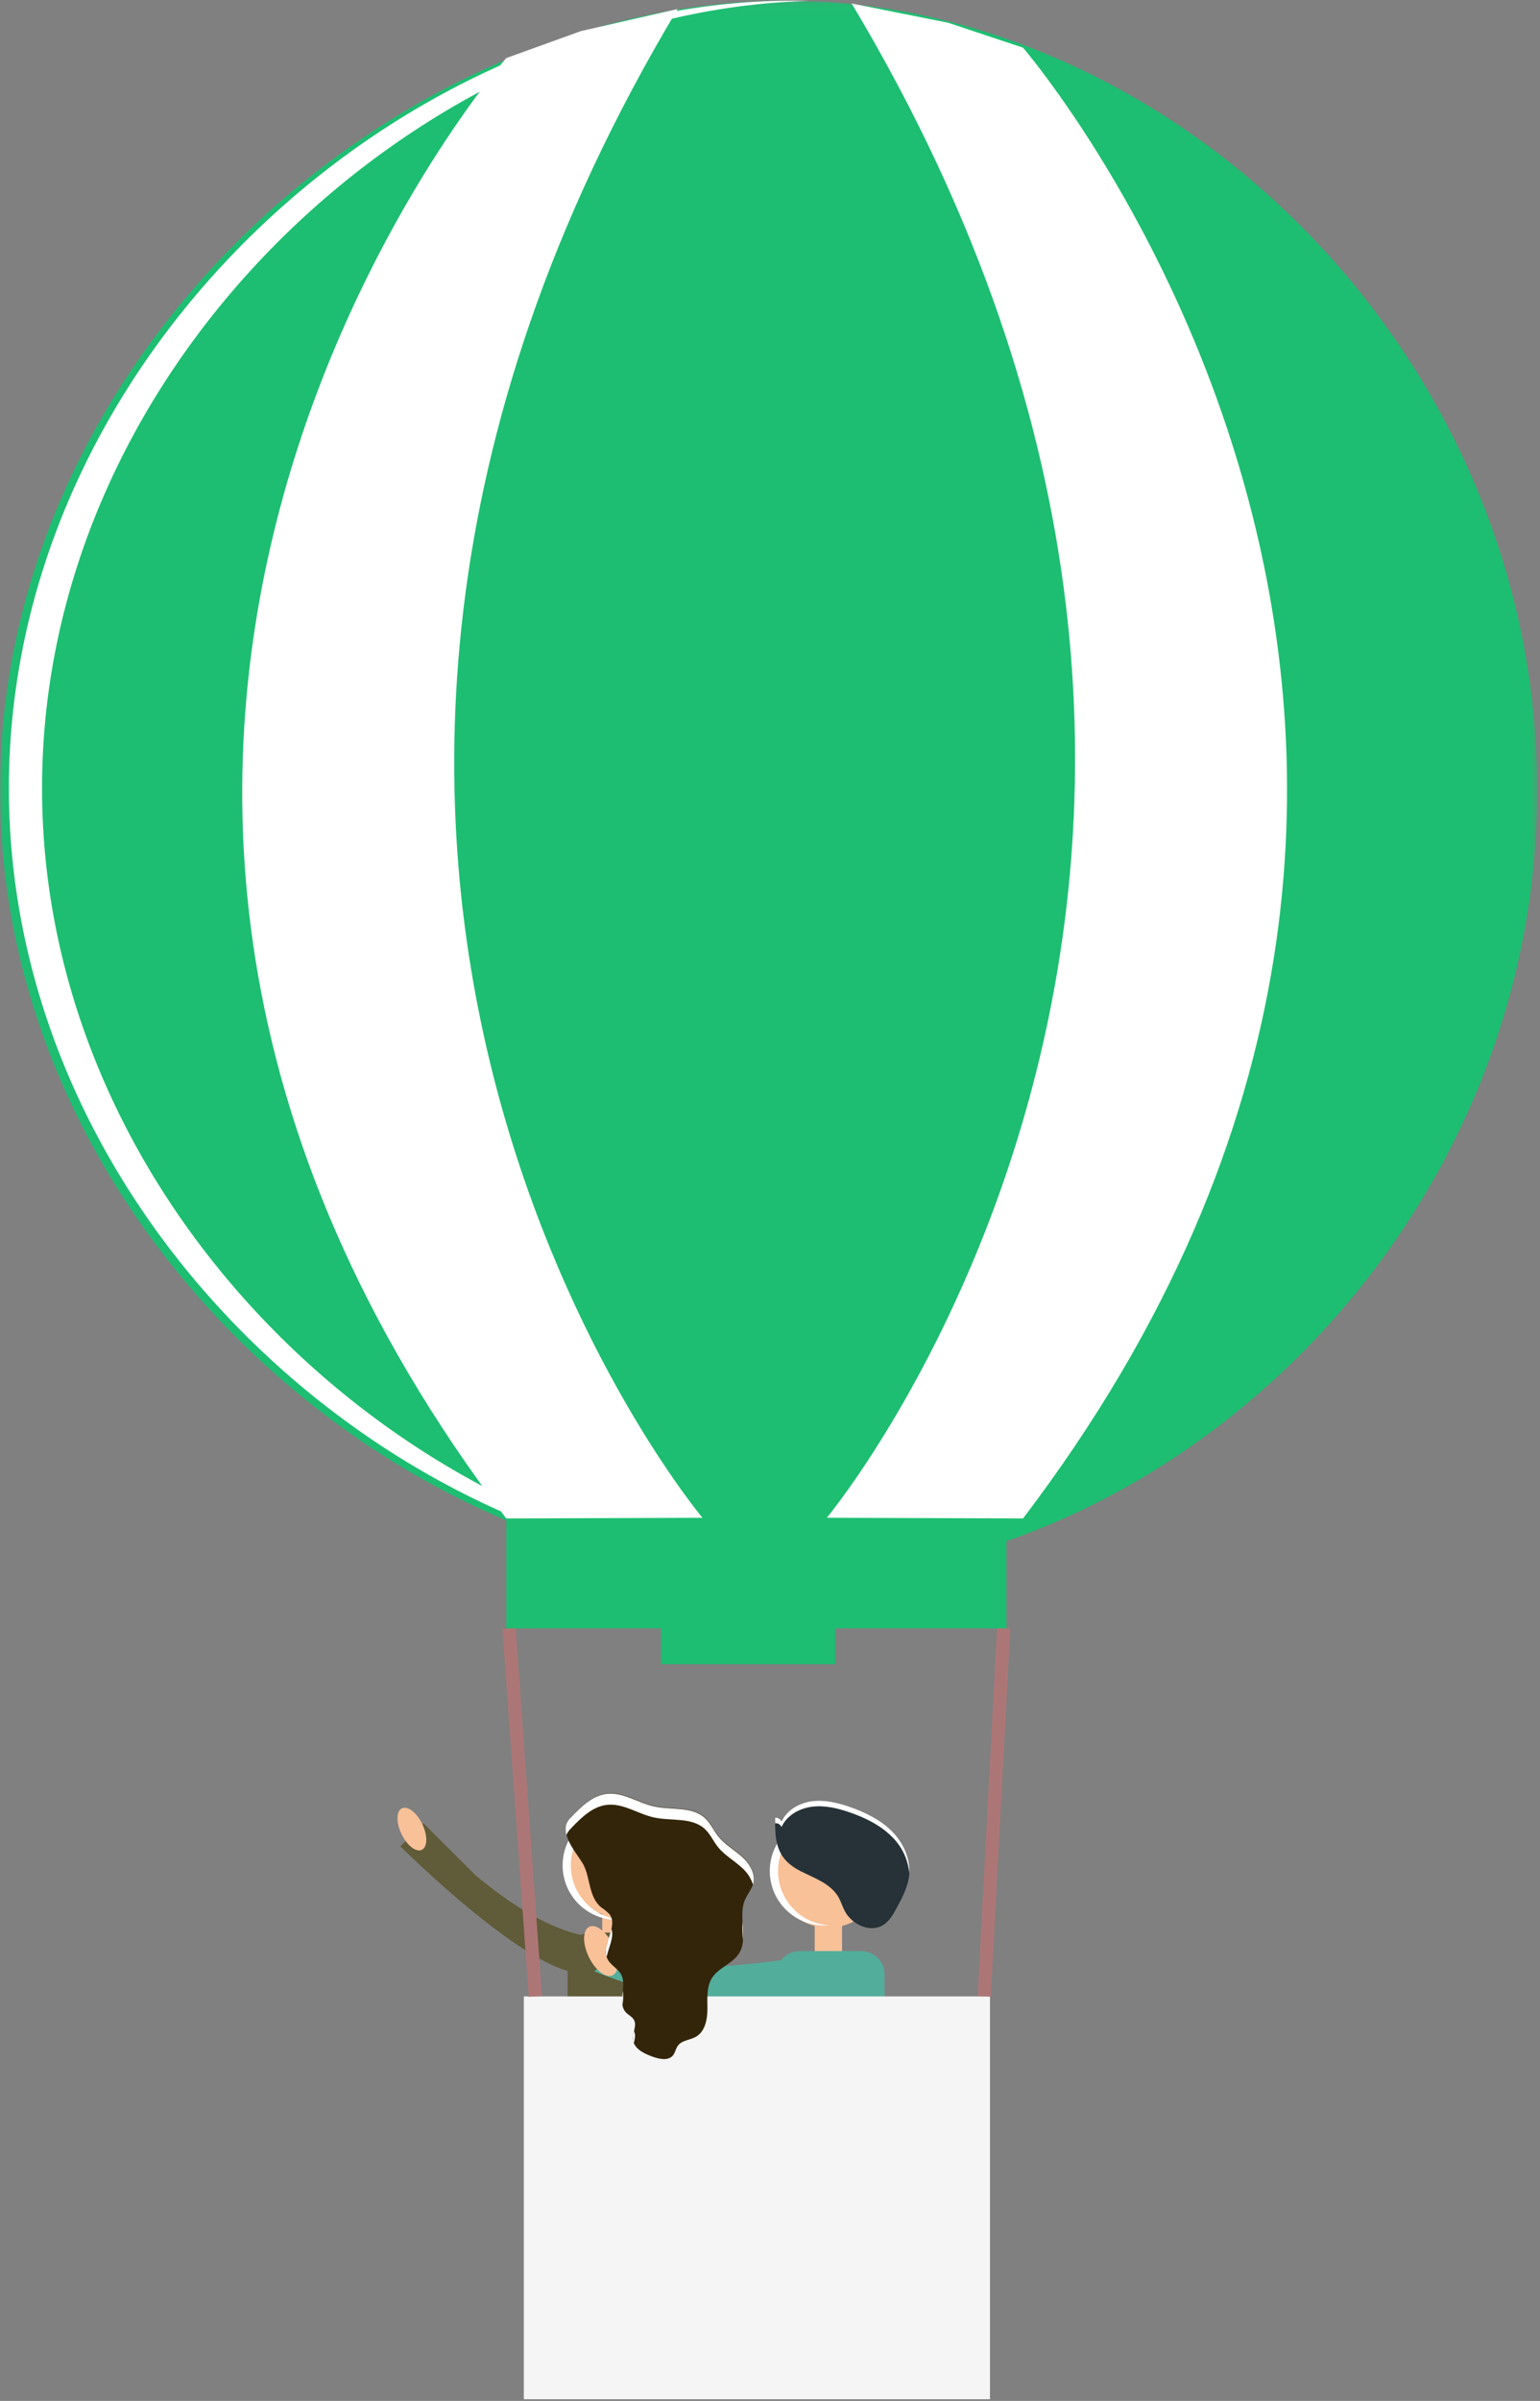 <?xml version="1.0" encoding="UTF-8"?>
<svg width="233px" height="363px" viewBox="0 0 233 363" version="1.1" xmlns="http://www.w3.org/2000/svg" xmlns:xlink="http://www.w3.org/1999/xlink">
    <rect x="0" y="0" width="233" height="363" fill="#808080" stroke="none"/>
    <!-- Generator: Sketch 51 (57462) - http://www.bohemiancoding.com/sketch -->
    <title>Group 64</title>
    <desc>Created with Sketch.</desc>
    <defs>
        <polygon id="path-1" points="0 0.106 232.584 0.106 232.584 238.779 0 238.779"></polygon>
        <path d="M0.083,7.691 C0.083,11.161 2.852,14.07 6.632,14.902 L6.632,20.733 L10.998,20.733 L10.998,14.902 C14.765,14.07 17.547,11.165 17.547,7.691 C17.547,3.574 13.638,0.254 8.815,0.254 C3.992,0.254 0.083,3.592 0.083,7.691" id="path-3"></path>
        <path d="M0.772,0.44 C-0.127,0.889 -0.161,2.787 0.701,4.671 C0.886,5.076 1.106,5.46 1.359,5.822 L0.51,6.711 C0.51,6.711 21.318,28.489 29.446,27.533 L30.979,21.596 C30.979,21.596 24.023,21.836 12.264,11.427 L4.128,2.911 L3.966,3.08 L3.966,3.04 C3.24,1.429 2.079,0.344 1.195,0.344 C1.045,0.344 0.903,0.375 0.772,0.44" id="path-5"></path>
        <polygon id="path-7" points="0 366 232.584 366 232.584 0.106 0 0.106"></polygon>
        <path d="M0.14,9.496 C0.14,14.53 4.318,18.611 9.472,18.611 C14.627,18.611 18.805,14.53 18.805,9.496 C18.805,4.461 14.627,0.38 9.472,0.38 C4.318,0.38 0.14,4.461 0.14,9.496" id="path-9"></path>
        <polygon id="path-11" points="0 366 232.584 366 232.584 0.106 0 0.106"></polygon>
        <path d="M1.137,0.351 C0.049,0.86 0.009,2.984 1.052,5.116 C1.396,5.827 1.851,6.481 2.401,7.056 L1.951,7.393 C1.951,7.393 18.553,14.216 31.436,13.366 L31.436,39.108 C31.441,41.018 33.026,42.565 34.984,42.57 L45.368,42.57 C47.324,42.565 48.91,41.018 48.914,39.108 L48.914,7.652 C48.907,5.737 47.312,4.19 45.35,4.195 L34.965,4.195 C33.812,4.198 32.732,4.748 32.07,5.669 C24.181,6.669 7.948,8.214 6.303,4.195 L5.547,4.748 C5.412,4.241 5.227,3.749 4.995,3.278 C4.104,1.463 2.714,0.242 1.649,0.241 C1.468,0.241 1.296,0.277 1.137,0.351" id="path-13"></path>
        <path d="M6.463,0.161 C4.375,0.424 2.286,1.573 1.403,3.449 C1.213,3.045 0.782,2.801 0.327,2.837 C0.267,6.809 0.584,9.543 4.614,11.532 C6.918,12.654 9.596,13.538 10.888,15.701 C11.316,16.393 11.555,17.198 11.942,17.935 C13.11,20.164 16.201,21.581 18.382,20.24 C19.425,19.601 20.06,18.502 20.645,17.443 C21.592,15.737 22.554,13.963 22.729,12.029 C22.954,9.405 21.671,6.787 19.734,4.937 C17.797,3.087 15.281,1.908 12.71,1.054 C11.078,0.514 9.355,0.088 7.647,0.088 C7.251,0.088 6.856,0.111 6.463,0.161" id="path-15"></path>
        <polygon id="path-17" points="0.044 0.227 74.779 0.227 74.779 65 0.044 65"></polygon>
    </defs>
    <g id="Page-1" stroke="none" stroke-width="1" fill="none" fill-rule="evenodd">
        <g id="Log-in" transform="translate(-1113, -563)">
            <g id="hot-air-baloons" transform="translate(70, 330)">
                <g id="Group-64" transform="translate(1043, 233)">
                    <g id="Group-3">
                        <mask id="mask-2" fill="white">
                            <use xlink:href="#path-1"></use>
                        </mask>
                        <g id="Clip-2"></g>
                        <path d="M232.584,119.443 C232.584,185.349 177.479,238.779 118.804,238.779 C60.129,238.779 -8.85931559e-05,185.353 -8.85931559e-05,119.443 C-8.85931559e-05,53.532 60.133,0.106 118.808,0.106 C177.483,0.106 232.584,53.554 232.584,119.443" id="Fill-1" fill="#1DBE71" mask="url(#mask-2)"></path>
                    </g>
                    <g id="Group-6" transform="translate(85, 276)">
                        <mask id="mask-4" fill="white">
                            <use xlink:href="#path-3"></use>
                        </mask>
                        <g id="Clip-5"></g>
                        <path d="M0.083,7.691 C0.083,11.161 2.852,14.07 6.632,14.902 L6.632,20.733 L10.998,20.733 L10.998,14.902 C14.765,14.07 17.547,11.165 17.547,7.691 C17.547,3.574 13.638,0.254 8.815,0.254 C3.992,0.254 0.083,3.592 0.083,7.691" id="Fill-4" mask="url(#mask-4)"></path>
                    </g>
                    <g id="Group-9" transform="translate(59, 273)">
                        <mask id="mask-6" fill="white">
                            <use xlink:href="#path-5"></use>
                        </mask>
                        <g id="Clip-8"></g>
                        <path d="M0.772,0.44 C-0.127,0.889 -0.161,2.787 0.701,4.671 C0.886,5.076 1.106,5.46 1.359,5.822 L0.51,6.711 C0.51,6.711 21.318,28.489 29.446,27.533 L30.979,21.596 C30.979,21.596 24.023,21.836 12.264,11.427 L4.128,2.911 L3.966,3.08 L3.966,3.04 C3.24,1.429 2.079,0.344 1.195,0.344 C1.045,0.344 0.903,0.375 0.772,0.44" id="Fill-7" mask="url(#mask-6)"></path>
                    </g>
                    <g id="Group-17">
                        <path d="M92.863,275.67 C96.719,275.67 99.844,278.785 99.844,282.628 C99.844,286.471 96.719,289.586 92.863,289.586 C89.008,289.586 85.882,286.471 85.882,282.628 C85.882,278.785 89.008,275.67 92.863,275.67" id="Fill-10" fill="#F8C198"></path>
                        <mask id="mask-8" fill="white">
                            <use xlink:href="#path-7"></use>
                        </mask>
                        <g id="Clip-13"></g>
                        <polygon id="Fill-12" fill="#F8C198" mask="url(#mask-8)" points="91.118 294.809 94.609 294.809 94.609 287.851 91.118 287.851"></polygon>
                        <path d="M89.426,292.2 L96.301,292.2 C98.258,292.2 99.845,293.781 99.845,295.732 L99.845,319.983 C99.845,321.934 98.258,323.515 96.301,323.515 L89.426,323.515 C87.469,323.515 85.882,321.934 85.882,319.983 L85.882,295.732 C85.882,293.781 87.469,292.2 89.426,292.2" id="Fill-14" fill="#605B38" mask="url(#mask-8)"></path>
                        <path d="M89.98,292.831 C89.98,292.831 83.264,293.069 71.916,283.498 L64.062,275.67 L60.571,279.149 C60.571,279.149 80.646,299.158 88.478,298.288 L89.98,292.831 Z" id="Fill-15" fill="#605B38" mask="url(#mask-8)"></path>
                        <path d="M60.811,273.402 C61.681,272.988 63.06,274.056 63.892,275.79 C64.724,277.523 64.693,279.264 63.824,279.679 C62.954,280.093 61.575,279.024 60.743,277.291 C59.911,275.557 59.942,273.816 60.811,273.402" id="Fill-16" fill="#F8C198" mask="url(#mask-8)"></path>
                    </g>
                    <g id="Group-20" transform="translate(115, 274)">
                        <mask id="mask-10" fill="white">
                            <use xlink:href="#path-9"></use>
                        </mask>
                        <g id="Clip-19"></g>
                        <path d="M0.14,9.496 C0.14,14.53 4.318,18.611 9.472,18.611 C14.627,18.611 18.805,14.53 18.805,9.496 C18.805,4.461 14.627,0.38 9.472,0.38 C4.318,0.38 0.14,4.461 0.14,9.496" id="Fill-18" mask="url(#mask-10)"></path>
                    </g>
                    <g id="Group-25">
                        <path d="M125.333,274.981 C129.896,274.981 133.594,278.668 133.594,283.215 C133.594,287.763 129.896,291.449 125.333,291.449 C120.77,291.449 117.072,287.763 117.072,283.215 C117.072,278.668 120.77,274.981 125.333,274.981" id="Fill-21" fill="#F8C198"></path>
                        <mask id="mask-12" fill="white">
                            <use xlink:href="#path-11"></use>
                        </mask>
                        <g id="Clip-24"></g>
                        <polygon id="Fill-23" fill="#F8C198" mask="url(#mask-12)" points="123.264 297.626 127.397 297.626 127.397 289.392 123.264 289.392"></polygon>
                    </g>
                    <g id="Group-28" transform="translate(86, 291)">
                        <mask id="mask-14" fill="white">
                            <use xlink:href="#path-13"></use>
                        </mask>
                        <g id="Clip-27"></g>
                        <path d="M1.137,0.351 C0.049,0.86 0.009,2.984 1.052,5.116 C1.396,5.827 1.851,6.481 2.401,7.056 L1.951,7.393 C1.951,7.393 18.553,14.216 31.436,13.366 L31.436,39.108 C31.441,41.018 33.026,42.565 34.984,42.57 L45.368,42.57 C47.324,42.565 48.91,41.018 48.914,39.108 L48.914,7.652 C48.907,5.737 47.312,4.19 45.35,4.195 L34.965,4.195 C33.812,4.198 32.732,4.748 32.07,5.669 C24.181,6.669 7.948,8.214 6.303,4.195 L5.547,4.748 C5.412,4.241 5.227,3.749 4.995,3.278 C4.104,1.463 2.714,0.242 1.649,0.241 C1.468,0.241 1.296,0.277 1.137,0.351" id="Fill-26" mask="url(#mask-14)"></path>
                    </g>
                    <g id="Group-35" transform="translate(88, 291)">
                        <path d="M32.98,3.987 L42.311,3.987 C44.247,3.987 45.816,5.549 45.816,7.476 L45.816,37.105 C45.816,39.032 44.247,40.594 42.311,40.594 L32.98,40.594 C31.044,40.594 29.475,39.032 29.475,37.105 L29.475,7.476 C29.475,5.549 31.044,3.987 32.98,3.987" id="Fill-29" fill="#53AD9B"></path>
                        <path d="M34.071,4.82 C34.071,4.82 8.026,9.068 5.985,3.982 L1.897,7.036 C1.897,7.036 21.304,15.17 33.558,12.121 C45.812,9.072 34.071,4.82 34.071,4.82" id="Fill-31" fill="#53AD9B"></path>
                        <path d="M1.158,0.313 C2.175,-0.171 3.789,1.08 4.763,3.107 C5.737,5.135 5.702,7.171 4.685,7.655 C3.668,8.14 2.054,6.889 1.079,4.861 C0.106,2.833 0.141,0.797 1.158,0.313" id="Fill-33" fill="#F8C198"></path>
                    </g>
                    <g id="Group-38" transform="translate(118, 272)">
                        <mask id="mask-16" fill="white">
                            <use xlink:href="#path-15"></use>
                        </mask>
                        <g id="Clip-37"></g>
                        <path d="M6.463,0.161 C4.375,0.424 2.286,1.573 1.403,3.449 C1.213,3.045 0.782,2.801 0.327,2.837 C0.267,6.809 0.584,9.543 4.614,11.532 C6.918,12.654 9.596,13.538 10.888,15.701 C11.316,16.393 11.555,17.198 11.942,17.935 C13.11,20.164 16.201,21.581 18.382,20.24 C19.425,19.601 20.06,18.502 20.645,17.443 C21.592,15.737 22.554,13.963 22.729,12.029 C22.954,9.405 21.671,6.787 19.734,4.937 C17.797,3.087 15.281,1.908 12.71,1.054 C11.078,0.514 9.355,0.088 7.647,0.088 C7.251,0.088 6.856,0.111 6.463,0.161" id="Fill-36" mask="url(#mask-16)"></path>
                    </g>
                    <g id="Group-41" transform="translate(78, 302)">
                        <mask id="mask-18" fill="white">
                            <use xlink:href="#path-17"></use>
                        </mask>
                        <g id="Clip-40"></g>
                        <polygon id="Fill-39" mask="url(#mask-18)" points="0.044 65 74.779 65 74.779 0.227 0.044 0.227"></polygon>
                    </g>
                    <g id="Group-63" transform="translate(1, 0)">
                        <polygon id="Fill-42" fill="#F5F5F5" points="78.258 362.748 148.783 362.748 148.783 301.842 78.258 301.842"></polygon>
                        <path d="M147.913,301.842 L150.856,246.187" id="Stroke-44" stroke="#AD7676" stroke-width="2"></path>
                        <path d="M80,301.842 L76.018,246.187" id="Stroke-45" stroke="#AD7676" stroke-width="2"></path>
                        <path d="M116.718,282.871 C116.727,278.573 120.043,275.004 124.332,274.679 C124.125,274.679 123.917,274.648 123.705,274.648 C119.153,274.652 115.466,278.342 115.469,282.89 C115.473,287.434 119.158,291.116 123.705,291.12 C123.917,291.12 124.125,291.12 124.332,291.089 C120.033,290.763 116.713,287.18 116.718,282.871" id="Fill-46" fill="#FFFFFF"></path>
                        <path d="M85.364,282.036 C85.366,277.729 88.689,274.152 92.987,273.831 C92.78,273.831 92.572,273.8 92.36,273.8 C87.808,273.803 84.121,277.494 84.124,282.042 C84.128,286.586 87.813,290.269 92.36,290.272 C92.572,290.272 92.78,290.272 92.987,290.241 C88.689,289.92 85.366,286.343 85.364,282.036" id="Fill-47" fill="#FFFFFF"></path>
                        <path d="M89.943,288.369 C90.39,288.666 90.807,289.006 91.189,289.385 C92.669,291.226 89.863,294.079 90.915,296.198 C91.379,297.135 92.484,297.612 92.978,298.53 C93.92,300.275 92.342,302.827 93.708,304.271 C94.075,304.655 94.592,304.88 94.879,305.33 C95.431,306.214 94.658,307.388 94.781,308.422 C94.936,309.747 96.386,310.454 97.636,310.921 C98.701,311.319 100.098,311.637 100.823,310.758 C101.171,310.316 101.238,309.738 101.565,309.292 C102.175,308.457 103.404,308.453 104.3,307.94 C105.693,307.146 106.032,305.291 106.032,303.697 C106.032,302.103 105.874,300.362 106.748,299.016 C107.739,297.488 109.794,296.918 110.783,295.39 C112.282,293.068 110.629,289.821 111.698,287.274 C112.069,286.39 112.75,285.644 112.971,284.716 C113.337,283.184 112.357,281.625 111.203,280.596 C110.05,279.567 108.609,278.759 107.632,277.505 C106.947,276.622 106.501,275.584 105.693,274.829 C103.73,273.001 100.611,273.655 97.99,273.063 C95.564,272.537 93.327,270.877 90.857,271.155 C88.697,271.397 87.008,273.058 85.501,274.626 C85.106,274.968 84.815,275.415 84.662,275.916 C84.22,278.049 86.292,280.243 87.203,281.807 C88.365,283.9 88.007,286.748 89.943,288.369" id="Fill-48" fill="#33250A"></path>
                        <g id="Group-55" transform="translate(84.405, 271.146)" fill="#FFFFFF">
                            <path d="M1.069,5.206 C2.576,3.639 4.264,1.978 6.425,1.736 C8.891,1.458 11.132,3.118 13.558,3.644 C16.178,4.213 19.303,3.56 21.26,5.41 C22.069,6.165 22.516,7.221 23.2,8.086 C24.177,9.318 25.6,10.109 26.771,11.177 C27.584,11.863 28.189,12.762 28.517,13.774 C28.517,13.725 28.548,13.677 28.561,13.628 C28.928,12.096 27.947,10.537 26.771,9.508 C25.596,8.479 24.177,7.671 23.2,6.416 C22.516,5.533 22.069,4.496 21.26,3.741 C19.298,1.912 16.178,2.566 13.558,1.974 C11.132,1.448 8.896,-0.212 6.425,0.066 C4.264,0.309 2.576,1.969 1.069,3.538 C0.674,3.879 0.382,4.327 0.23,4.827 C0.14,5.314 0.16,5.814 0.287,6.293 C0.47,5.88 0.736,5.51 1.069,5.206" id="Fill-49"></path>
                            <path d="M10.527,35.96 C10.405,36.391 10.353,36.838 10.376,37.285 C10.395,37.448 10.435,37.609 10.496,37.762 C10.637,37.135 10.792,36.503 10.527,35.96" id="Fill-50"></path>
                            <path d="M8.834,29.848 C8.715,30.578 8.697,31.321 8.781,32.056 C8.897,31.326 8.915,30.583 8.834,29.848" id="Fill-51"></path>
                            <path d="M27.005,22.239 C27.048,21.279 27.023,20.316 26.93,19.36 C26.887,20.32 26.912,21.283 27.005,22.239" id="Fill-52"></path>
                            <path d="M21.609,33.041 L21.609,32.569 L21.609,32.33 C21.614,32.569 21.609,32.807 21.609,33.041" id="Fill-53"></path>
                            <path d="M7.106,20.5 C6.787,21.89 5.979,23.418 6.377,24.717 C6.686,23.264 7.535,21.732 7.106,20.5" id="Fill-54"></path>
                        </g>
                        <path d="M116.276,274.82 C116.688,274.786 117.077,275.014 117.249,275.39 C118.048,273.623 119.935,272.572 121.845,272.325 C123.754,272.078 125.68,272.537 127.501,273.16 C129.83,273.955 132.105,275.054 133.86,276.777 C135.615,278.499 136.786,280.932 136.569,283.401 C136.41,285.202 135.539,286.854 134.682,288.444 C134.152,289.428 133.577,290.453 132.632,291.049 C130.656,292.29 127.859,290.978 126.794,288.903 C126.445,288.218 126.228,287.468 125.839,286.806 C124.668,284.792 122.242,283.97 120.161,282.924 C116.506,281.073 116.219,278.526 116.276,274.82" id="Fill-56" fill="#263238"></path>
                        <path d="M116.276,275.659 C116.688,275.626 117.077,275.853 117.249,276.229 C118.048,274.463 119.935,273.412 121.845,273.164 C123.754,272.917 125.68,273.376 127.501,273.998 C129.83,274.794 132.105,275.893 133.86,277.616 C135.414,279.089 136.379,281.075 136.577,283.206 C136.724,280.817 135.57,278.463 133.86,276.781 C132.15,275.098 129.83,273.959 127.501,273.164 C125.68,272.541 123.749,272.082 121.845,272.33 C119.94,272.577 118.048,273.654 117.249,275.394 C117.077,275.019 116.688,274.791 116.276,274.824 L116.276,275.867 C116.272,275.796 116.272,275.725 116.276,275.659" id="Fill-57" fill="#FFFFFF"></path>
                        <polygon id="Fill-58" fill="#1DBE71" points="99.015 251.614 125.354 251.614 125.354 242.424 99.015 242.424"></polygon>
                        <path d="M5.36,119.176 C5.36,54.357 63.649,1.634 121.376,0.141 C120.541,0.141 119.706,0.106 118.87,0.106 C60.339,0.106 0.345,53.434 0.345,119.176 C0.345,184.918 60.339,238.246 118.87,238.246 C119.706,238.246 120.541,238.246 121.376,238.211 C63.653,236.701 5.36,184 5.36,119.176" id="Fill-59" fill="#FFFFFF"></path>
                        <polygon id="Fill-60" fill="#1DBE71" points="75.603 246.186 151.275 246.186 151.275 221.536 75.603 221.536"></polygon>
                        <path d="M75.598,8.779 C75.598,8.779 -14.287,111.448 75.598,229.582 L105.282,229.48 C105.282,229.48 23.338,131.886 101.521,1.369 L86.889,4.703 L75.598,8.779 Z" id="Fill-61" fill="#FFFFFF"></path>
                        <path d="M153.782,7.211 C153.782,7.211 243.666,111.43 153.782,229.578 L124.098,229.476 C124.098,229.476 206.042,131.051 127.859,0.53 L142.482,3.449 L153.782,7.211 Z" id="Fill-62" fill="#FFFFFF"></path>
                    </g>
                </g>
            </g>
        </g>
    </g>
</svg>